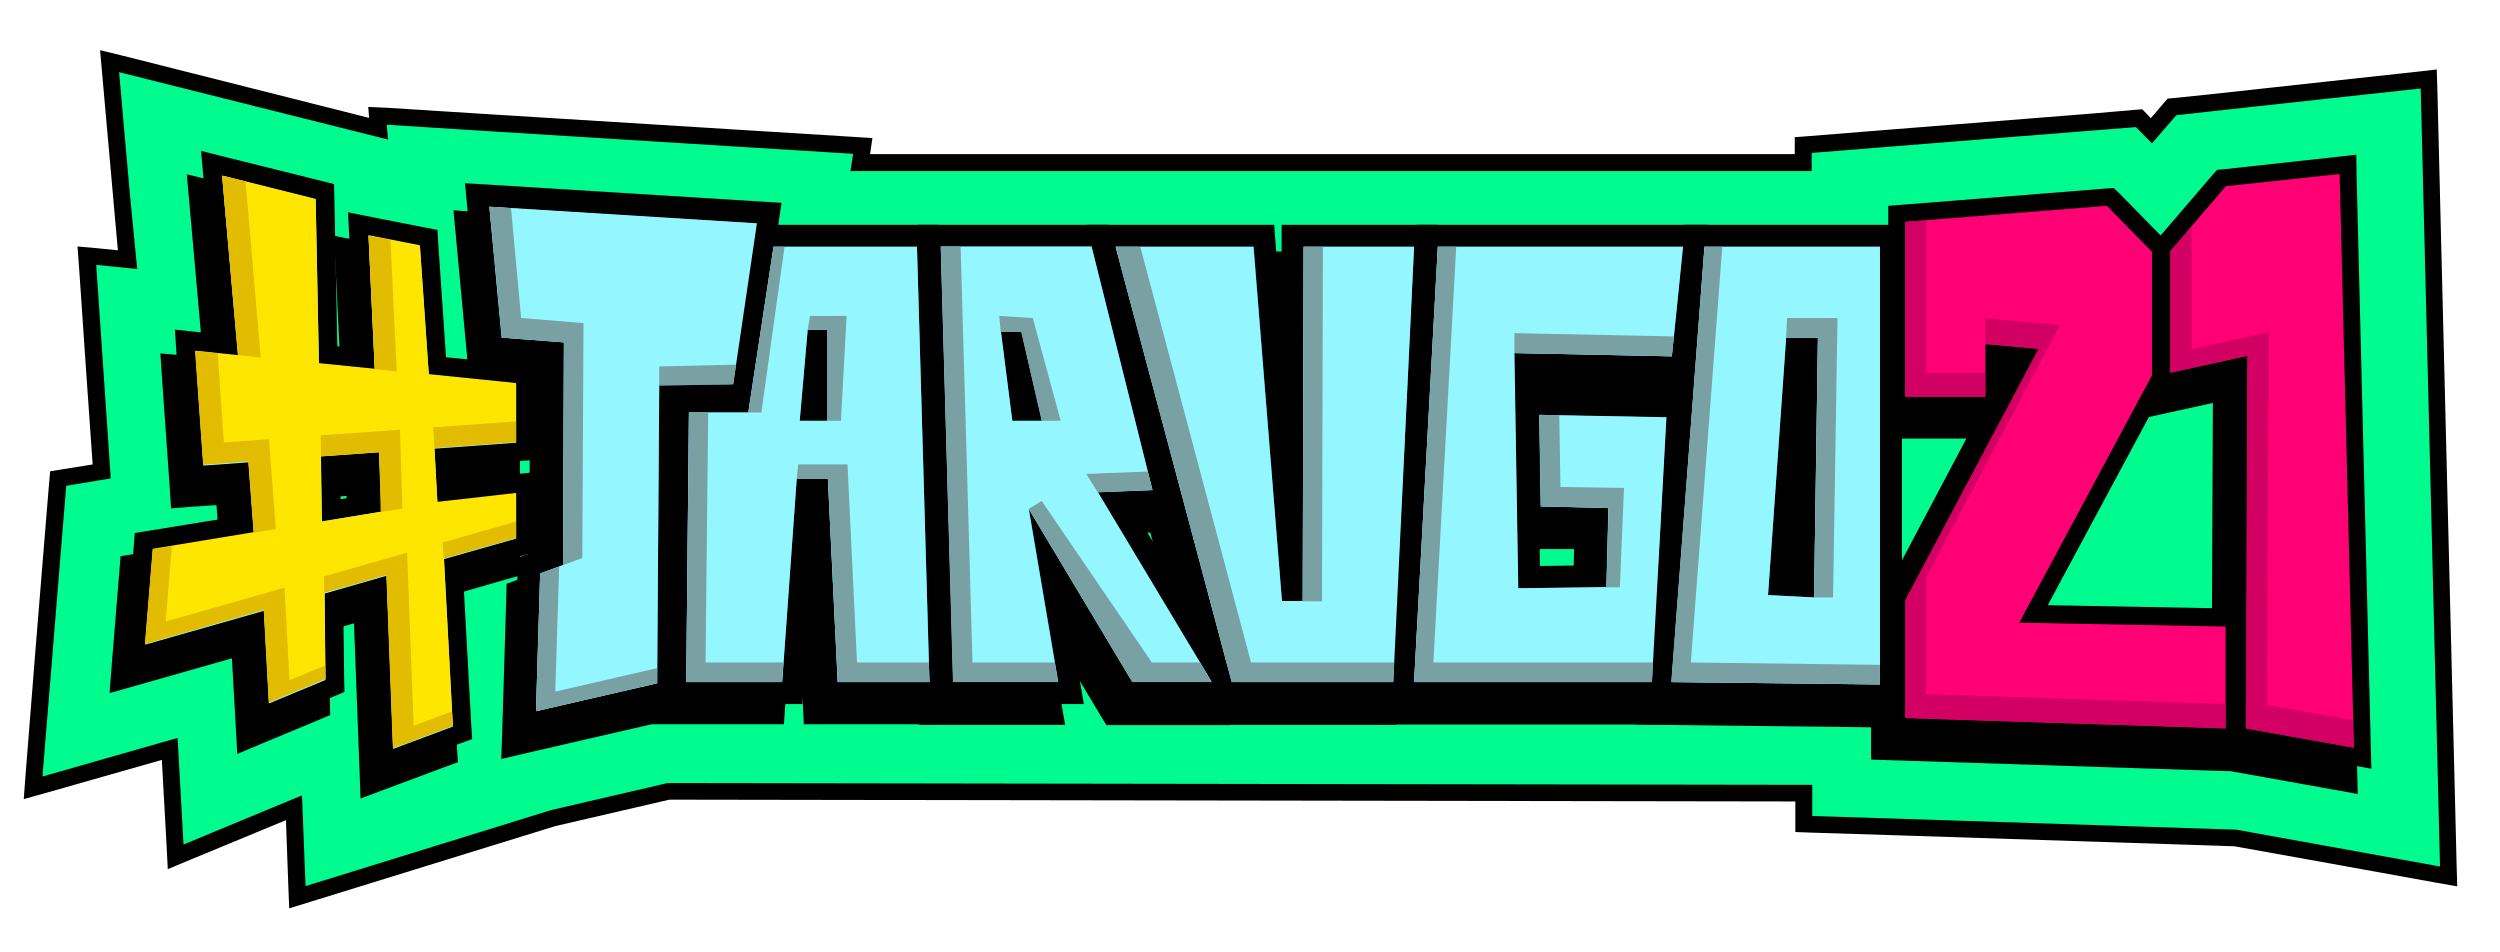 <?xml version="1.0" encoding="utf-8"?>
<!-- Generator: Adobe Illustrator 22.1.0, SVG Export Plug-In . SVG Version: 6.00 Build 0)  -->
<svg version="1.1" id="Capa_1" xmlns="http://www.w3.org/2000/svg" xmlns:xlink="http://www.w3.org/1999/xlink" x="0px" y="0px"
	 viewBox="0 0 841.9 320.7" style="enable-background:new 0 0 841.9 320.7;" xml:space="preserve">
<style type="text/css">
	.st0{fill:#00FC8E;}
	.st1{fill:#FF0075;}
	.st2{fill:#D20062;}
	.st3{fill:#00B2D8;}
	.st4{fill:#94F7FF;}
	.st5{fill:#FFE600;}
	.st6{fill:#E2BC00;}
	.st7{fill:#79A0A3;}
</style>
<g>
	<polygon class="st0" points="98.9,272 59.1,288.6 57.1,252.2 11.1,265.3 19.6,161.1 34.2,158.7 29.1,86.1 42.8,87.5 36.9,20.6 
		127.5,43.3 127.1,39 290.6,49.2 289.7,54.8 607.3,54.8 607.3,48.8 720.4,39.8 724.5,44 731.4,36 817.8,26.5 824.4,295.1 
		752.6,282.2 607.3,277.5 607.3,267.1 229.3,266.5 225,266.5 186.1,275.5 100,302.1 	"/>
	<path d="M40.1,24.3l90.6,22.7l-0.5-5l34.7,2.2l90.1,5.6l32.3,2l-0.9,5.8H307h7.9h21h29.9H389v0h31.4h27.5h6.4h20.1h8h23.2h13.8
		h25.2v0h27.6h37.9v-6.1l27.4-2.2l67.9-5.4l13.9-1.1l5.4,5.5l0.5-0.6l7.7-8.9l11.7-1.3l38.4-4.2l32.2-3.5l0.8,32.3l4.8,193.2
		l0.9,36.5l-35.9-6.5l-32.7-5.9l-6.2-0.2l-107.8-3.5l-28.8-0.9v-10.5l-380.8-0.6h-4.7l-39.2,9.1l-82.7,25.6l-1.2-30.5l-1.1,0.4
		l-38.8,16.1l-2-35.9l-4.2,1.2l-41.3,11.8l3.5-42.8l2.6-31.9l1.9-23.2l15-2.5l-2.5-36.7l-2.4-35.2l13.8,1.4L43.8,66L40.1,24.3
		 M33.7,16.9l0.7,7.9l3.7,41.6l1.6,17.9l-6.9-0.7L26.1,83l0.5,6.7l2.4,35.2l2.2,31.5l-9.9,1.6l-4.4,0.7l-0.4,4.4l-1.9,23.2
		l-2.6,31.9L8.6,261L8,269.1l7.9-2.2l38.6-11l1.6,28.8l0.4,8l7.4-3.1l32.4-13.4l0.8,22.3l0.3,7.4l7.1-2.2l82.5-25.5l38.4-8.9h4.1
		l375.1,0.6v4.8v5.5l5.5,0.2l28.8,0.9l107.8,3.5l5.8,0.2l32.3,5.8l35.9,6.5l6.8,1.2l-0.2-6.9l-0.9-36.5l-4.8-193.2l-0.8-32.3
		l-0.2-6.2l-6.1,0.7l-32.2,3.5l-38.4,4.2L732.2,33l-2.2,0.2l-1.5,1.7l-4.2,4.9l-1-1.1l-1.9-1.9l-2.6,0.2L705,38.2L637,43.6
		l-27.4,2.2l-5.2,0.4v5.2v0.5h-32.2h-27.6l-25.2,0h-13.8h-23.2h-8h-20.1h-6.4h-27.5H389l-23.2,0H336h-21H307h-14l0.8-5.4l-6.2-0.4
		l-32.3-2l-90.1-5.6l-34.7-2.2L124,36l0.3,3.7L41.5,18.8L33.7,16.9L33.7,16.9z"/>
</g>
<g>
	<g>
		<g>
			<polygon points="633.3,252.7 633.3,209.2 676.3,128 666.6,127.1 666.6,144.6 633.3,144.6 633.3,79.7 705.6,73.9 722.8,91.4 
				722.8,135 680.1,214.5 747.5,215.7 747.5,256.5 			"/>
			<g>
				<path d="M704.4,77.2l15.2,15.5v41.6l-44.7,83.4l69.5,1.3v34.3l-107.8-3.5V210l44.9-84.7l-18-1.6v17.7h-27V82.6L704.4,77.2
					 M706.8,70.6l-3,0.2l-67.9,5.4l-5.9,0.5v5.9v58.7v6.4h6.4h25.8L630.8,207l-0.7,1.4v1.6v39.6v6.2l6.2,0.2l107.8,3.5l6.6,0.2v-6.6
					v-34.3v-6.3l-6.3-0.1l-59-1.1l39.8-74.2l0.8-1.4v-1.6V92.7v-2.6l-1.8-1.9l-15.2-15.5L706.8,70.6L706.8,70.6z M669.8,133.5v-2.9
					l1.5,0.1L669.8,133.5L669.8,133.5z"/>
			</g>
		</g>
		<g>
			<polygon points="748,255.8 748.5,131.7 722.5,137.3 722.5,91.2 742.8,67.6 785.8,62.9 790.8,263.5 			"/>
			<path d="M782.7,66.5l4.8,193.2l-36.3-6.5l0.5-125.5l-26,5.7V92.4l18.7-21.8L782.7,66.5 M788.9,59.4l-6.9,0.8l-38.4,4.2l-2.5,0.3
				l-1.6,1.9l-18.7,21.8l-1.5,1.8v2.4v40.9v7.9l7.7-1.7l18.2-4l-0.5,117.5l0,5.4l5.3,0.9l36.3,6.5l7.7,1.4l-0.2-7.8l-4.8-193.2
				L788.9,59.4L788.9,59.4z"/>
		</g>
	</g>
	<g>
		<g>
			<polygon points="173.6,198.8 181.2,196 181.6,126.2 160.9,124.6 156.2,74.2 253.4,80.2 244.5,140.5 220,140.5 219.3,240.6 
				172,251.5 			"/>
			<path d="M159.7,77.6l90.1,5.6l-8,54.1h-24.9L216.1,238l-40.8,9.4l1.4-46.4l7.7-2.8l0.3-75l-21-1.6L159.7,77.6 M152.7,70.8
				l0.7,7.4l4.1,44.1l0.5,5.3l5.4,0.4l15.1,1.2l-0.3,64.6l-3.5,1.3l-4.1,1.5l-0.1,4.3l-1.4,46.4l-0.3,8.3l8.1-1.9l40.8-9.4l4.9-1.1
				l0-5l0.7-94.4h18.6h5.5l0.8-5.4l8-54.1l1-6.9l-6.9-0.4l-90.1-5.6L152.7,70.8L152.7,70.8z"/>
		</g>
		<g>
			<polygon points="407.2,240.8 366.3,87.9 419.9,87.9 429.4,207.2 430.3,207.2 430.6,87.9 474.4,87.9 467,240.8 			"/>
			<path d="M471,91l-7,146.6h-12.8h-41.6L370.5,91H417l9.5,119.3h7L433.8,91H471 M477.7,84.7H471h-37.2h-6.4l0,6.4l-0.1,49.2
				l-4-49.6l-0.5-5.9H417h-46.5h-8.3l2.1,8l39.1,146.6l1.3,4.7h4.9h41.6H464h6.1l0.3-6.1l7-146.6L477.7,84.7L477.7,84.7z"/>
		</g>
		<g>
			<polygon points="467.7,240.8 476,87.9 565.2,87.9 560.8,131.2 508.1,130.1 509.3,202.8 532.7,202.5 533.3,181.6 510.6,181.7 
				510,144.4 559.4,145.4 554.2,240.8 			"/>
			<path d="M561.6,91l-3.8,36.9l-53.1-1.1l1.3,79.2l29.7-0.3l0.7-27.3l-22.8,0.1l-0.5-30.8l42.8,0.8l-4.8,89.1H471L479,91H516H561.6
				 M568.7,84.7h-7.1H516H479h-6l-0.3,6l-8,146.6l-0.4,6.7h6.7h80.1h6l0.3-6l4.8-89.1l0.4-6.6l-6.6-0.1l-42.8-0.8l-1.9,0l-0.1-7.9
				l46.4,1l5.9,0.1l0.6-5.9l3.8-36.9L568.7,84.7L568.7,84.7z M512.2,184.9l1.6,0l16.3,0l-0.4,14.6l-17.2,0.2L512.2,184.9
				L512.2,184.9z"/>
		</g>
		<g>
			<path d="M554.3,240.8l11.6-152.9h65.3v153.8L554.3,240.8z M602.6,205.8l1.2-80.9h-4.5l-5.7,80.5L602.6,205.8z"/>
			<path d="M627.9,91v147.4l-70.2-0.8L568.8,91H627.9 M605.7,209.1l1.3-87.5h-10.7l-6.1,86.7L605.7,209.1 M634.3,84.7h-6.4h-59.1
				h-5.9l-0.4,5.9l-11.1,146.6l-0.5,6.8l6.8,0.1l70.2,0.8l6.5,0.1v-6.5V91V84.7L634.3,84.7z M597.1,202.3l3.1-43.8l-0.7,43.9
				L597.1,202.3L597.1,202.3z"/>
		</g>
		<g>
			<path d="M273.9,240.8l-3.3-68.4h-4.5l-4.9,68.4h-38.4l0.9-97.2h20.4l8.5-55.8h54.1l4.3,153H273.9z M270.2,146.5v-24.4h-0.4
				l-2.1,24.4H270.2z"/>
			<path d="M303.7,91l4.2,146.6h-30.9l-3.3-68.4h-10.5l-4.9,68.4h-32.3l0.9-90.8h20l8.5-55.8H303.7 M264.2,149.6h9.2v-30.7h-6.5
				L264.2,149.6 M309.8,84.7h-6.2h-48.3h-5.5l-0.8,5.4l-7.7,50.3h-14.5h-6.3l-0.1,6.3l-0.9,90.8l-0.1,6.4h6.4h32.3h5.9l0.4-5.9
				l3.6-50.1l2.4,49.9l0.3,6.1h6.1h30.9h6.6l-0.2-6.6L310,90.9L309.8,84.7L309.8,84.7z"/>
		</g>
		<g>
			<path d="M374.4,240.8l-27.1-45.3l7.7,45.3h-42.2l-4.4-153h56.6L387,176l-16.9,0.6l38.5,64.1H374.4z M341.7,146.5l-5.4-23.6h-0.7
				l3,23.6H341.7z"/>
			<path d="M362.4,91l20.5,82l-18.4,0.7l38.4,63.9h-26.7l-34.9-58.3l9.9,58.3h-35.3L311.6,91H362.4 M335.7,149.6h10l-6.9-30h-6.9
				L335.7,149.6 M367.4,84.7h-5h-50.8H305l0.2,6.6l4.2,146.6l0.2,6.2h6.2h35.3h7.6l-1.3-7.4l-4.2-24.8l17.5,29.2l1.9,3.1h3.6h26.7
				h11.3l-5.8-9.7l-32.8-54.7l7.6-0.3l7.9-0.3l-1.9-7.6l-20.5-82L367.4,84.7L367.4,84.7z"/>
		</g>
	</g>
	<g>
		<g>
			<path d="M122.2,205.7l-14.7,4.2l0.3,28.8l-25.2,10.4L81,217.5l-40.6,11.6l3.2-39l33.6-5.5l-1.4-17.9l-15.3,1.1l-3.1-45.3
				l14.4,1.4l-5.4-61.1l38.2,9.6l1.1,55l12.3,1.2l-2.2-45.3l23.7,4.6l3,43.2l29.6,3v25.7l-27.3,2l0.7,11.8l26.6-3.1v21l-24.2,6.9
				l3,56.2l-26.5,9.8L122.2,205.7z M106.8,179.8l13.6-2.2l-0.6-14l-13.3,1L106.8,179.8z"/>
			<path d="M70,67.1l31.5,7.9l1.1,55.4l18.8,1.9l-2.1-45l17.3,3.4l3,43.4l29.4,3v19.9l-27.5,2l1,18.3l26.5-3v15l-24.3,6.9l3,56.4
				l-20.1,7.5l-2.2-58.3l-20.9,6l0.3,29.1l-19,7.9L84,213.4l-40,11.4l2.6-31.9l34-5.6l-1.8-23.9l-15.2,1.1l-2.7-38.3l14.4,1.5
				L70,67.1 M103.6,183.5l20.1-3.3l-0.8-20.1l-19.6,1.4L103.6,183.5 M62.9,58.7l0.8,8.9l4.7,52.8l-6.8-0.7L54,119l0.5,7.5l2.7,38.3
				l0.4,6.4l6.4-0.5l8.9-0.6l0.9,11.8l-28.3,4.6l-4.9,0.8l-0.4,5l-2.6,31.9l-0.7,9.2l8.9-2.5l32.3-9.2l1.3,23.2l0.5,9l8.3-3.5
				l19-7.9l4-1.7l-0.1-4.3l-0.3-24.2l8.4-2.4l1.9,50.2l0.3,8.8l8.3-3.1l20.1-7.5l4.4-1.6l-0.3-4.7l-2.8-51.3l19.4-5.6l4.6-1.3v-4.8
				v-15V167l-7.1,0.8l-19.7,2.3l-0.3-5.3l21.2-1.5l5.9-0.4v-5.9V137v-5.8l-5.7-0.6l-24-2.4l-2.6-38l-0.3-4.9l-4.8-0.9L120.5,81
				l-8-1.6l0.4,8.1l1.8,37.6l-5.8-0.6l-1-49.7l-0.1-4.9l-4.7-1.2l-31.5-7.9L62.9,58.7L62.9,58.7z M109.7,167.5l7-0.5l0.3,7.8
				l-7.2,1.2L109.7,167.5L109.7,167.5z"/>
		</g>
	</g>
</g>
<g>
	<g>
		<polygon class="st1" points="638.7,244.5 638.7,201.4 681.9,119.8 671.5,118.9 671.5,136.3 638.7,136.3 638.7,72 710.7,66.3 
			727.6,83.6 727.6,127 684.8,206.9 752.3,208.1 752.3,248.3 		"/>
		<g>
			<path d="M709.5,69.3l15.2,15.5v41.6L680,209.7l69.5,1.3v34.3l-107.8-3.5v-39.6l44.9-84.7l-18-1.6v17.7h-27V74.7L709.5,69.3
				 M711.8,63.3l-2.7,0.2l-67.9,5.4l-5.3,0.4v5.3v58.7v5.8h5.8h26.8l-31.9,60.1l-0.7,1.3v1.4v39.6v5.6l5.6,0.2l107.8,3.5l6,0.2v-6
				v-34.3v-5.7l-5.7-0.1l-60-1.1l40.3-75l0.7-1.3v-1.5V84.7v-2.4l-1.7-1.7l-15.2-15.5L711.8,63.3L711.8,63.3z M674.4,128v-5.9l3,0.3
				L674.4,128L674.4,128z"/>
		</g>
	</g>
	<g>
		<polygon class="st1" points="753.4,247.7 753.9,123.4 728,129 728,83.4 748.1,60 790.7,55.4 795.6,255.3 		"/>
		<path d="M787.9,58.6l4.8,193.2l-36.3-6.5l0.5-125.5l-26,5.7V84.5l18.7-21.8L787.9,58.6 M793.5,52.1l-6.3,0.7L748.9,57l-2.3,0.2
			l-1.5,1.7l-18.7,21.8l-1.4,1.6v2.1v40.9v7.2l7-1.5L751,127l-0.5,118.3l0,4.9l4.8,0.9l36.3,6.5l7,1.3l-0.2-7.1l-4.8-193.2
			L793.5,52.1L793.5,52.1z"/>
	</g>
</g>
<g>
	<g>
		<polygon class="st2" points="763.4,237.4 764,111.9 738,117.6 738,76.6 730.9,84.5 730.9,120.3 730.9,125.5 756.8,119.8 
			756.5,203.1 756.5,203.1 756.5,237.4 756.3,237.4 756.3,245.3 792.6,251.8 792.4,242.6 		"/>
	</g>
	<g>
		<polygon class="st2" points="668.6,125.6 648.7,125.6 648.7,74.2 641.6,74.7 641.6,133.5 668.6,133.5 		"/>
	</g>
	<g>
		<polygon class="st2" points="648.7,233.8 648.7,194.2 693.7,109.5 668.6,107.2 668.6,115.7 686.5,117.4 641.6,202.1 641.6,241.8 
			749.4,245.3 749.4,237.1 		"/>
	</g>
</g>
<g>
	<g>
		<polygon class="st3" points="178.2,190.6 185.9,187.8 186.2,118.8 165.5,117.2 160.7,65.7 259.2,71.8 250.1,133.1 225.7,133.1 
			225,233.1 176.6,244.3 		"/>
		<path d="M164.8,69.7l90.1,5.6l-8,54.1H222l-0.7,100.7l-40.8,9.4l1.4-46.4l7.7-2.8l0.3-75l-21-1.6L164.8,69.7 M156.6,61.7l0.8,8.6
			l4.1,44.1l0.6,6.2l6.2,0.5l14.1,1.1l-0.3,62.9l-2.9,1l-4.7,1.7l-0.2,5l-1.4,46.4l-0.3,9.6l9.4-2.2l40.8-9.4l5.7-1.3l0-5.9
			l0.7-93.3h17.5h6.4l0.9-6.3l8-54.1l1.2-8l-8.1-0.5l-90.1-5.6L156.6,61.7L156.6,61.7z"/>
	</g>
	<g>
		<polygon class="st3" points="411.9,233.4 370.8,79.4 425.6,79.4 435,197.1 435.2,79.4 480.1,79.4 472.7,233.4 		"/>
		<path d="M476.2,83.1l-7,146.6h-12.8h-41.6L375.7,83.1h46.5l9.5,119.3h7L439,83.1H476.2 M484,75.7h-7.8H439h-7.4l0,7.4l-0.1,23.4
			l-1.9-24l-0.5-6.8h-6.9h-46.5H366l2.5,9.4l39.1,146.6l1.5,5.5h5.7h41.6h12.8h7.1l0.3-7.1l7-146.6L484,75.7L484,75.7z"/>
	</g>
	<g>
		<polygon class="st3" points="472.3,233.4 480.7,79.4 570.9,79.4 566.4,123.8 513.8,122.7 515,194.3 537.4,194.1 537.9,174.7 
			515.2,174.2 514.6,136 565.1,136.9 559.9,233.4 		"/>
		<path d="M566.8,83.1L563,120l-53.1-1.1l1.3,79.2l29.7-0.3l0.7-26.7l-22.8-0.5l-0.5-30.8l42.8,0.8l-4.8,89.1h-80.1l8-146.6h36.9
			H566.8 M575,75.7h-8.2h-45.7h-36.9h-7l-0.4,7l-8,146.6l-0.4,7.8h7.9h80.1h7l0.4-7l4.8-89.1l0.4-7.7l-7.7-0.1l-42.8-0.8l-0.9,0
			l-0.1-5.8l45.3,0.9l6.9,0.1l0.7-6.8l3.8-36.9L575,75.7L575,75.7z M518.6,190.6l-0.2-12.6l0.3,0l15.4,0.3l-0.3,12.1L518.6,190.6
			L518.6,190.6z"/>
	</g>
	<g>
		<path class="st3" d="M558.8,233.4l11.7-154h66.3v154.9L558.8,233.4z M607.2,197.3l1.2-79.9h-3.5l-5.6,79.5L607.2,197.3z"/>
		<path d="M633.1,83.1v147.4l-70.2-0.8L574,83.1H633.1 M610.9,201.2l1.3-87.5h-10.7l-6.1,86.7L610.9,201.2 M640.5,75.7h-7.4H574
			h-6.9l-0.5,6.9l-11.1,146.6l-0.6,7.9l7.9,0.1L633,238l7.5,0.1v-7.5V83.1V75.7L640.5,75.7z M603.3,193.4l0.3-4.3l-0.1,4.3
			L603.3,193.4L603.3,193.4z"/>
	</g>
	<g>
		<path class="st3" d="M278.5,233.4l-3.3-68.4h-3.5l-4.9,68.4h-39.5l1-98.3h20.5l8.5-55.8h55.1l4.4,154H278.5z M274.8,138v-16
			l-1.4,16H274.8z"/>
		<path d="M308.8,83.1l4.2,146.6h-30.9l-3.3-68.4h-10.5l-4.9,68.4h-32.3l0.9-90.8h20l8.5-55.8H308.8 M269.3,141.7h9.2V111H272
			L269.3,141.7 M316,75.7h-7.2h-48.3h-6.4l-1,6.3l-7.6,49.4H232h-7.4l-0.1,7.4l-0.9,90.8l-0.1,7.5h7.5h32.3h6.9l0.5-6.9l2.3-32.5
			l1.5,32.3l0.3,7.1h7.1H313h7.6l-0.2-7.6l-4.2-146.6L316,75.7L316,75.7z"/>
	</g>
	<g>
		<path class="st3" d="M379.2,233.4l-25.8-43.1l7.3,43.1h-43.4l-4.4-154h57.5l22.3,89.2l-16.7,0.6l38.5,64.2H379.2z M346.2,138
			l-4.5-19.7l2.5,19.7H346.2z"/>
		<path d="M367.6,83.1l20.5,82l-18.4,0.7l38.4,63.9h-26.7l-34.9-58.3l9.9,58.3h-35.3l-4.2-146.6H367.6 M340.9,141.7h10l-6.9-30H337
			L340.9,141.7 M373.4,75.7h-5.8h-50.8h-7.7l0.2,7.6l4.2,146.6l0.2,7.2h7.2h35.3h8.8l-1.5-8.7l-3.3-19.3l14.6,24.4l2.2,3.6h4.2H408
			h13.1l-6.8-11.3l-31.9-53.1l5.8-0.2l9.2-0.3l-2.2-8.9l-20.5-82L373.4,75.7L373.4,75.7z"/>
	</g>
</g>
<g>
	<g>
		<path class="st4" d="M127.1,197.8l-14.7,4.2l0.3,28.8l-25.2,10.4l-1.7-31.7l-40.6,11.6l3.2-39l33.6-5.5l-1.4-17.9l-15.3,1.1
			l-3.1-45.3l14.4,1.4L71.2,55l38.2,9.6l1.1,55l12.3,1.2l-2.2-45.3l23.7,4.6l3,43.2l29.6,3v25.7l-27.3,2l0.7,11.8l26.6-3.1v21
			l-24.2,6.9l3,56.2l-26.5,9.8L127.1,197.8z M111.6,171.9l13.6-2.2l-0.6-14l-13.3,1L111.6,171.9z"/>
		<path d="M74.8,59.2l31.5,7.9l1.1,55.4l18.8,1.9l-2.1-45l17.3,3.4l3,43.4l29.4,3v19.9l-27.5,2l1,18.3l26.5-3v15l-24.3,6.9l3,56.4
			l-20.1,7.5l-2.2-58.3l-20.9,6l0.3,29.1l-19,7.9l-1.7-31.2l-40,11.4l2.6-31.9l34-5.6l-1.8-23.9l-15.2,1.1l-2.7-38.3l14.4,1.5
			L74.8,59.2 M108.4,175.6l20.1-3.3l-0.8-20.1l-19.6,1.4L108.4,175.6 M67.7,50.8l0.8,8.9l4.7,52.8l-6.8-0.7l-7.5-0.8l0.5,7.5L62,157
			l0.4,6.4l6.4-0.5l8.9-0.6l0.9,11.8l-28.3,4.6l-4.9,0.8l-0.4,5l-2.6,31.9l-0.7,9.2l8.9-2.5l32.3-9.2l1.3,23.2l0.5,9l8.3-3.5l19-7.9
			l4-1.7l-0.1-4.3l-0.3-24.2l8.4-2.4l1.9,50.2l0.3,8.8l8.3-3.1l20.1-7.5l4.4-1.6l-0.3-4.7l-2.8-51.3l19.4-5.6l4.6-1.3v-4.8v-15v-7.2
			l-7.1,0.8l-19.7,2.3l-0.3-5.3l21.2-1.5l5.9-0.4v-5.9v-19.9v-5.8l-5.7-0.6l-24-2.4l-2.6-38l-0.3-4.9l-4.8-0.9l-17.3-3.4l-8-1.6
			l0.4,8.1l1.8,37.6l-5.8-0.6l-1-49.7l-0.1-4.9l-4.7-1.2L76.4,53L67.7,50.8L67.7,50.8z M114.6,159.6l7-0.5l0.3,7.8l-7.2,1.2
			L114.6,159.6L114.6,159.6z"/>
	</g>
</g>
<g>
	<g>
		<path class="st5" d="M173.8,148.9v-19.9l-29.4-3l-3-43.4l-17.3-3.4l2.1,45l-18.8-1.9L106.3,67l-31.5-7.9l5.4,60.5l-14.4-1.5
			l2.7,38.3l15.2-1.1l1.8,23.9l-34,5.6l-2.6,31.9l40-11.4l1.7,31.2l19-7.9l-0.3-29.1l20.9-6l2.2,58.3l20.1-7.5l-3-56.4l24.3-6.9v-15
			l-26.5,3l-1-18.3L173.8,148.9z M128.5,172.3l-20.1,3.3l-0.4-21.9l19.6-1.4L128.5,172.3z"/>
	</g>
</g>
<g>
	<g>
		<polygon class="st6" points="133.6,125.1 131.5,80.8 124.1,79.4 126.2,124.3 		"/>
	</g>
	<g>
		<polygon class="st6" points="87.8,120.4 82.7,61.1 74.8,59.2 80.1,119.6 		"/>
	</g>
	<g>
		<polygon class="st6" points="145.9,143.9 146.3,150.9 173.8,148.9 173.8,141.9 		"/>
	</g>
	<g>
		<polygon class="st6" points="134.7,144.7 108,146.6 108.1,153.7 127.7,152.3 128.2,172.4 135.5,171.3 		"/>
	</g>
	<g>
		<polygon class="st6" points="149.1,182.7 149.4,188.1 173.8,181.2 173.8,175.6 		"/>
	</g>
	<g>
		<polygon class="st6" points="139.3,244.4 137.1,186.1 109.1,194.1 109.2,199.6 130.1,193.7 132.3,252 152.4,244.5 152.2,239.6 		
			"/>
	</g>
	<g>
		<polygon class="st6" points="97.5,229.1 95.8,197.9 55.8,209.3 57.9,183.9 51.4,185 48.8,216.9 88.8,205.4 90.5,236.6 
			109.5,228.7 109.5,224.1 		"/>
	</g>
	<g>
		<polygon class="st6" points="83.6,155.4 85.4,179.4 92.9,178.2 90.6,147.9 75.4,149 73.3,119 65.7,118.2 68.4,156.5 		"/>
	</g>
</g>
<g>
	<g>
		<g>
			<polygon class="st4" points="164.8,69.6 254.9,75.2 246.9,129.4 222,129.4 221.3,230.1 180.5,239.5 181.9,193.1 189.6,190.3 
				189.9,115.3 169,113.7 			"/>
		</g>
		<g>
			<polygon class="st4" points="375.7,83.1 414.8,229.7 456.4,229.7 469.2,229.7 476.2,83.1 439,83.1 438.7,202.4 431.7,202.4 
				422.1,83.1 			"/>
		</g>
		<g>
			<polygon class="st4" points="521.1,83.1 484.2,83.1 476.2,229.7 556.3,229.7 561.2,140.5 518.4,139.7 518.9,170.5 541.7,171.1 
				541,197.7 511.3,198.1 510,118.9 563,120 566.8,83.1 			"/>
		</g>
		<g>
			<path class="st4" d="M574,83.1l-11.1,146.6l70.2,0.8V83.1H574z M595.4,200.4l6.1-86.7h10.7l-1.3,87.5L595.4,200.4z"/>
		</g>
		<g>
			<path class="st4" d="M308.8,83.1h-48.3l-8.5,55.8h-20l-0.9,90.8h32.3l4.9-68.4h10.5l3.3,68.4H313L308.8,83.1z M278.5,141.7h-9.2
				l2.7-30.7h6.5V141.7z"/>
		</g>
		<g>
			<path class="st4" d="M369.7,165.7l18.4-0.7l-20.5-82h-50.8l4.2,146.6h35.3l-9.9-58.3l34.9,58.3H408L369.7,165.7z M340.9,141.7
				l-3.8-30h6.9l6.9,30H340.9z"/>
		</g>
	</g>
</g>
<g>
	<polygon class="st7" points="347.8,107.1 336.5,106.4 337,111.8 343.9,111.8 350.8,141.7 357.2,141.7 	"/>
	<polygon class="st7" points="283.2,141.7 285.1,106.4 272.8,106.4 272,111 278.5,110.9 278.5,141.7 	"/>
	<polygon class="st7" points="264.2,83.1 260.5,83.1 252,138.9 256.4,138.9 	"/>
	<polygon class="st7" points="247.9,122.8 222,123.4 222,129.9 246.9,129.4 	"/>
	<polygon class="st7" points="369.7,165.8 388.1,165 386.5,158.8 365.8,159.6 	"/>
	<polygon class="st7" points="518.9,170.5 541.7,171.1 541,197.8 545.5,197.8 546.9,164.3 525.5,164 525.1,139.8 518.4,139.7 	"/>
	<polygon class="st7" points="617.3,201.2 618.8,107.1 601.8,107.1 601.5,113.7 612.2,113.7 610.9,201.2 	"/>
	<polygon class="st7" points="510,118.9 563,120 563.7,113.3 510,112.2 	"/>
	<polygon class="st7" points="445.2,202.5 445.5,83.1 439,83.1 438.7,202.5 	"/>
	<polygon class="st7" points="237.6,223.1 238.5,138.8 232,138.8 231.1,229.7 263.3,229.7 263.8,223.1 	"/>
	<polygon class="st7" points="482.7,223.1 490.4,83.1 484.2,83.1 476.2,229.7 556.3,229.7 556.7,223.1 	"/>
	<polygon class="st7" points="387.9,223.1 350.8,168.7 346.4,171.4 357.1,189.2 381.3,229.7 408,229.7 404.1,223.1 	"/>
	<polygon class="st7" points="463,223.1 421.3,223.1 384,83.1 375.8,83.1 377.4,89.7 411.8,218.4 413,223.1 414.8,229.7 
		456.4,229.7 469.2,229.7 469.5,223.1 	"/>
	<polygon class="st7" points="569.4,223.1 580,83.1 574,83.1 562.8,229.7 633.1,230.5 633.1,223.9 	"/>
	<polygon class="st7" points="327.5,223.1 323.5,83.1 316.8,83.1 320.9,229.7 356.3,229.7 355.2,223.1 	"/>
	<polygon class="st7" points="189.6,190.3 196.1,187.9 196.5,108.8 175.5,107.1 172.1,70.1 164.8,69.6 169,113.7 189.9,115.3 	"/>
	<polygon class="st7" points="187,232.9 188.3,190.8 181.9,193.1 180.5,239.5 221.3,230.1 221.3,225 	"/>
	<polygon class="st7" points="288.6,223.1 285.4,156.4 268.8,156.4 268.3,161.3 278.8,161.3 282.1,229.7 313,229.7 312.8,223.1 	"/>
</g>
</svg>
